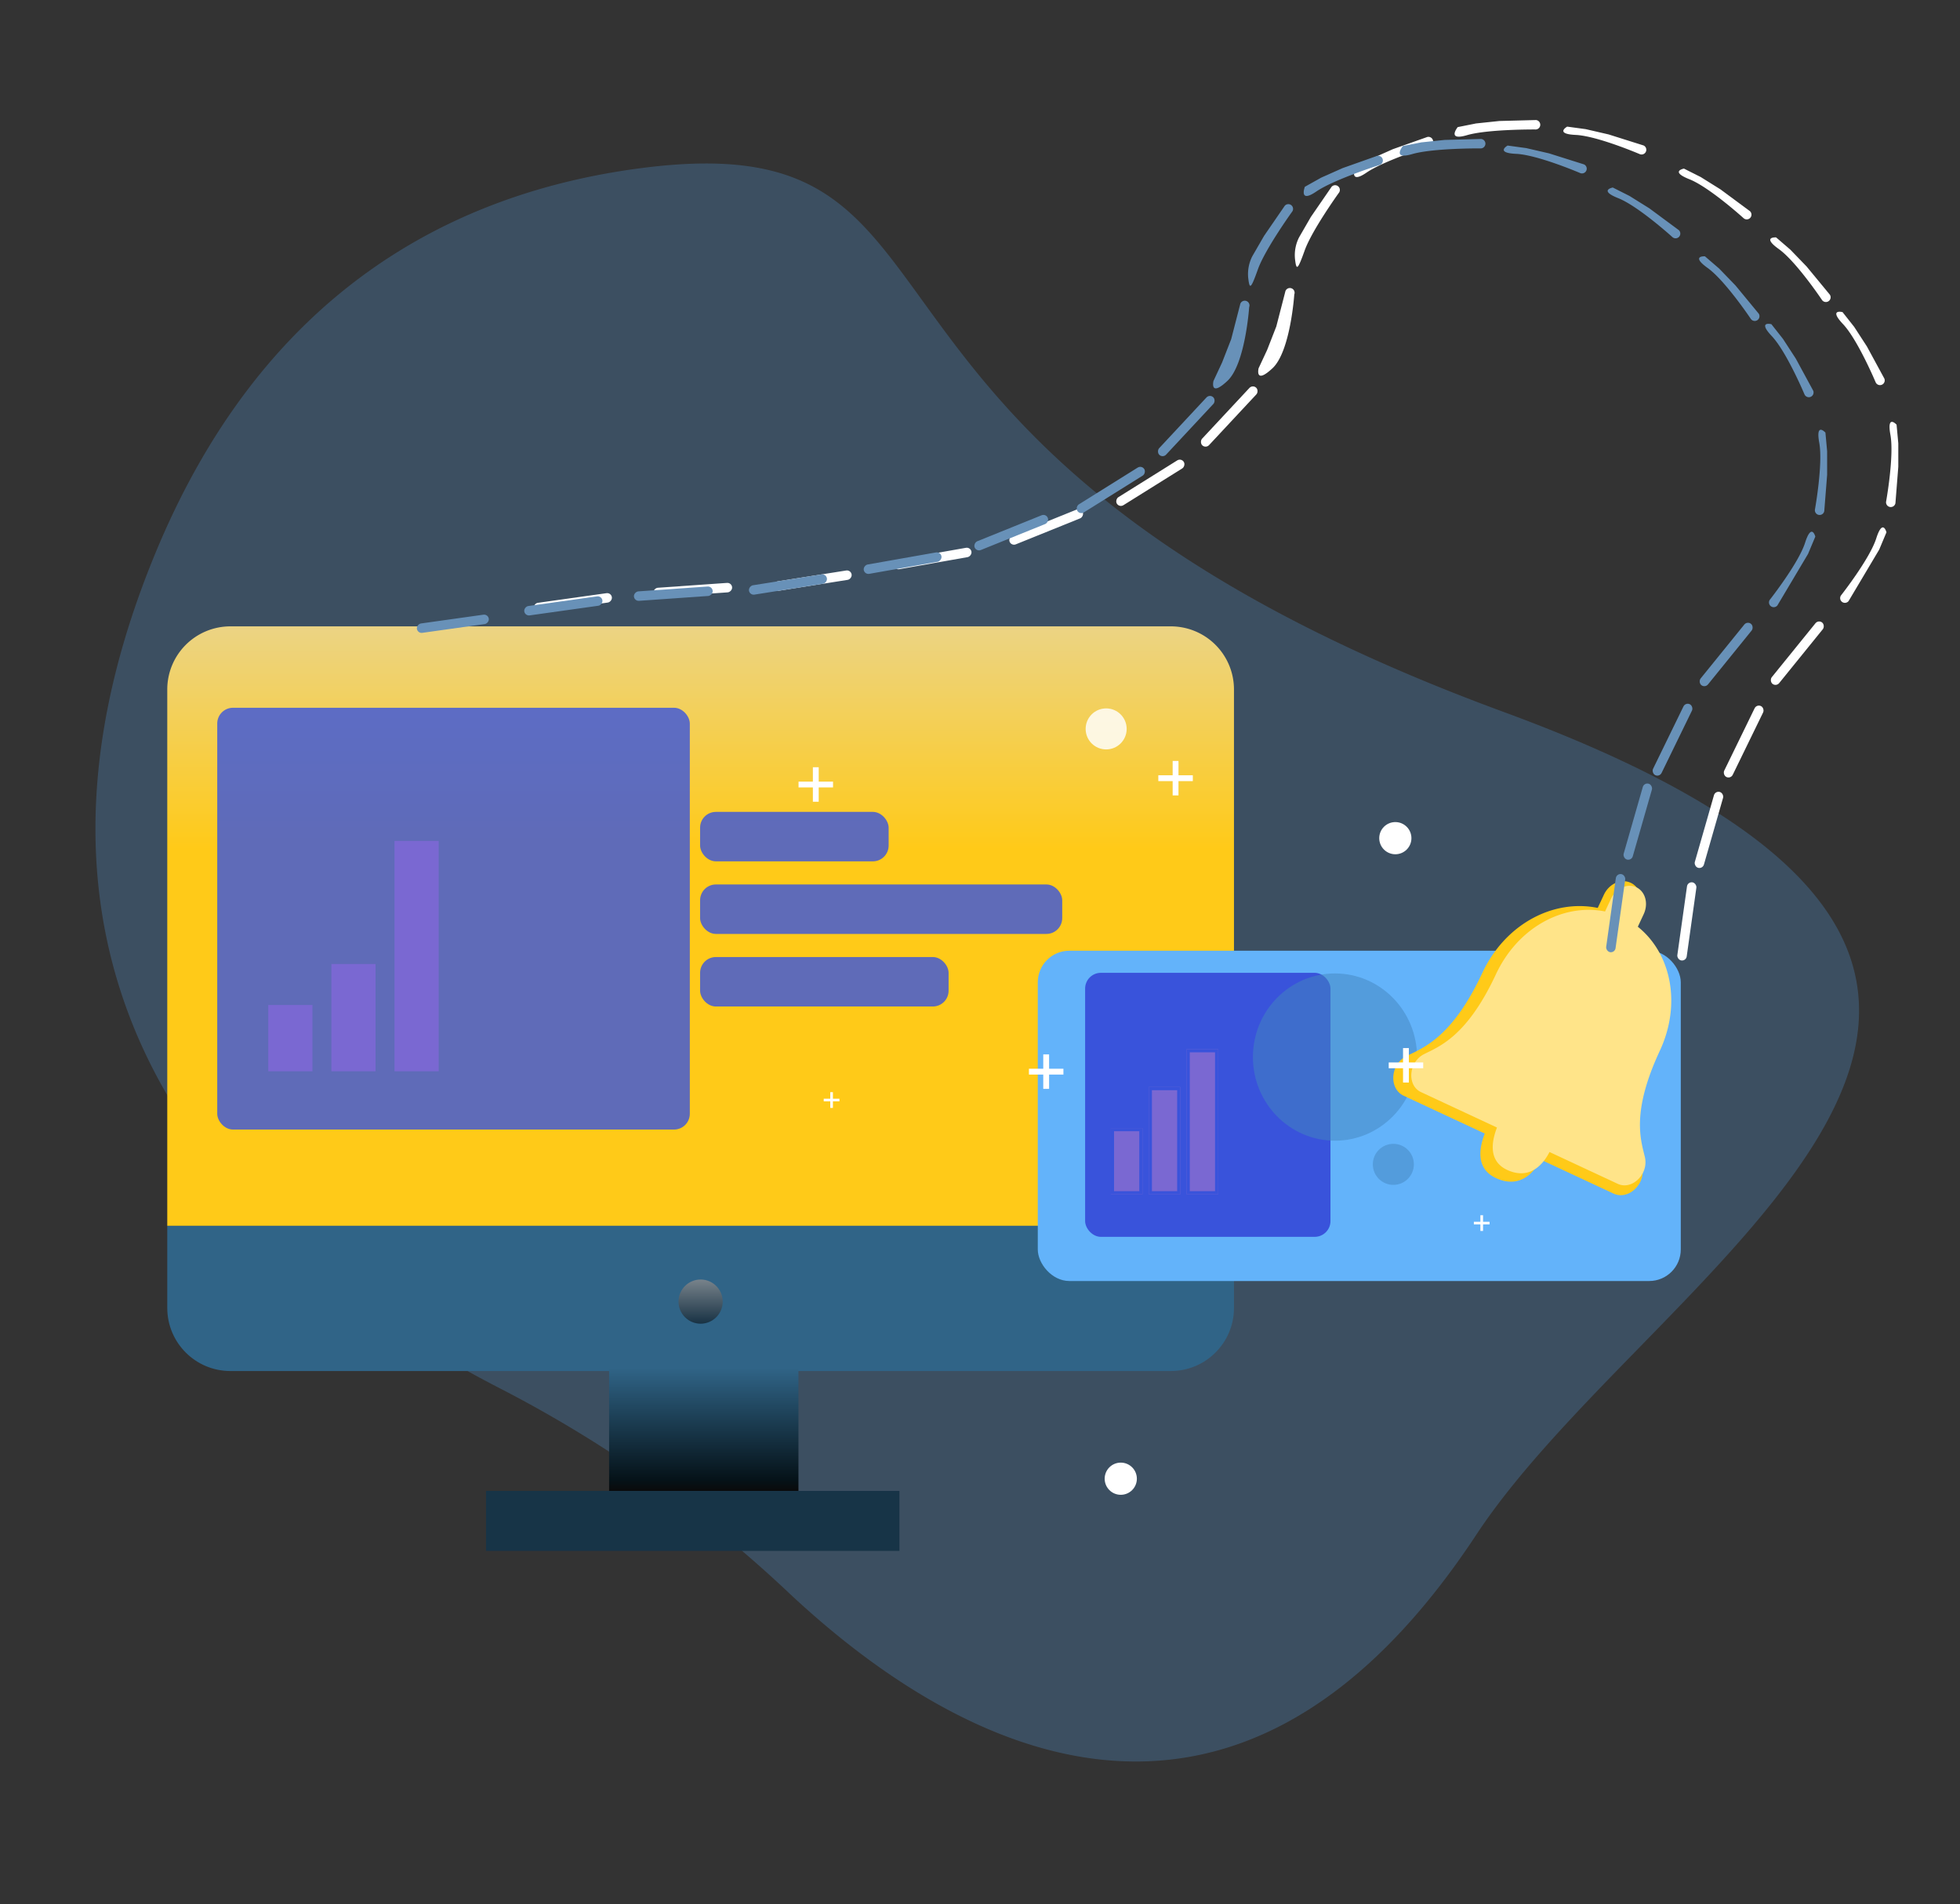 <svg xmlns="http://www.w3.org/2000/svg" xmlns:xlink="http://www.w3.org/1999/xlink" width="621.05" height="603.485" viewBox="0 0 621.05 603.485"><rect x="0" y="0" width="621.05" height="603.485" fill="#333333" stroke="none"/><defs><style>.a{fill:#5eaeff;opacity:0.23;}.b{fill:url(#a);}.c,.s{fill:#306487;}.d{fill:url(#b);}.e{fill:#173447;}.f{fill:url(#c);}.g{fill:#63b3fa;}.h{fill:#3953db;}.i,.p{fill:#7a68d2;}.i{stroke:#3953db;}.j{fill:#4485be;opacity:0.51;}.k{fill:#ffca18;}.l{fill:#ffe489;}.m,.q{fill:#fff;}.n{fill:#6891b8;}.o{fill:#3b55dd;opacity:0.81;}.q{opacity:0.83;}.r,.s{stroke:none;}.t{fill:none;}</style><linearGradient id="a" x1="0.5" y1="0.371" x2="0.5" y2="-0.176" gradientUnits="objectBoundingBox"><stop offset="0" stop-color="#ffca18"/><stop offset="1" stop-color="#e2d8b6"/><stop offset="1" stop-color="#dbe5ee"/></linearGradient><linearGradient id="b" x1="0.5" x2="0.5" y2="1" gradientUnits="objectBoundingBox"><stop offset="0" stop-color="#9aaaaa"/><stop offset="0" stop-color="#306487"/><stop offset="0.914" stop-color="#051218"/><stop offset="1" stop-color="#0a0a0a"/></linearGradient><linearGradient id="c" x1="0.5" x2="0.5" y2="1" gradientUnits="objectBoundingBox"><stop offset="0" stop-color="#78838b"/><stop offset="1" stop-color="#183244"/></linearGradient></defs><g transform="translate(0)"><g transform="translate(5615 -4227.496)"><path class="a" d="M649.756,249.757C437.418,131.171,522.845,40.273,407.314,36.75c-61.077-1.862-125.348,20.14-172.142,97.133-83.649,137.633,5.14,232.743,67.042,277.937a400.433,400.433,0,0,1,80.06,78.158c41.813,53.892,122.25,120.861,218.048,15.931C669.757,429.856,862.1,368.343,649.756,249.757Z" transform="translate(-5819.298 4308.122) rotate(-9)"/><path class="b" d="M20,0H318a20,20,0,0,1,20,20V190a0,0,0,0,1,0,0H0a0,0,0,0,1,0,0V20A20,20,0,0,1,20,0Z" transform="translate(-5562 4426)"/><g class="c" transform="translate(-5562 4616)"><path class="r" d="M 318 45.5 L 20 45.5 C 17.367 45.5 14.814 44.985 12.41 43.968 C 10.088 42.986 8.002 41.58 6.211 39.789 C 4.42 37.998 3.014 35.912 2.032 33.59 C 1.015 31.186 0.5 28.633 0.5 26 L 0.5 0.5 L 337.5 0.5 L 337.5 26 C 337.5 28.633 336.984 31.186 335.968 33.59 C 334.986 35.912 333.58 37.998 331.789 39.789 C 329.998 41.58 327.912 42.986 325.59 43.968 C 323.186 44.985 320.633 45.5 318 45.5 Z"/><path class="s" d="M 1 1 L 1 26 C 1 28.565 1.502 31.054 2.493 33.395 C 3.45 35.658 4.82 37.69 6.565 39.435 C 8.31 41.18 10.342 42.55 12.605 43.507 C 14.946 44.498 17.435 45 20 45 L 318 45 C 320.565 45 323.054 44.498 325.395 43.507 C 327.658 42.55 329.69 41.18 331.435 39.435 C 333.18 37.69 334.55 35.658 335.507 33.395 C 336.498 31.054 337 28.565 337 26 L 337 1 L 1 1 M 0 0 L 338 0 L 338 26 C 338 37.046 329.046 46 318 46 L 20 46 C 8.954 46 0 37.046 0 26 L 0 0 Z"/></g><rect class="d" width="60" height="39" transform="translate(-5422 4661)"/><rect class="e" width="131" height="19" transform="translate(-5461 4700)"/><circle class="f" cx="7" cy="7" r="7" transform="translate(-5400 4633)"/><rect class="g" width="203.74" height="104.674" rx="10" transform="translate(-5286.165 4528.799)"/><rect class="h" width="77.74" height="83.674" rx="5" transform="translate(-5271.165 4535.799)"/><g class="i" transform="translate(-5263 4585)"><rect class="r" width="10" height="21"/><rect class="t" x="0.5" y="0.5" width="9" height="20"/></g><g class="i" transform="translate(-5251 4572)"><rect class="r" width="10" height="34"/><rect class="t" x="0.5" y="0.5" width="9" height="33"/></g><g class="i" transform="translate(-5239 4560)"><rect class="r" width="10" height="46"/><rect class="t" x="0.5" y="0.5" width="9" height="45"/></g><ellipse class="j" cx="26" cy="26.5" rx="26" ry="26.5" transform="translate(-5218 4536)"/><g transform="translate(275.448 936.033) rotate(11)"><path class="k" d="M43.613,102.854c6.747,0,10.429-4.5,10.429-12.278L34.374,89.322C34.374,97.1,36.866,102.854,43.613,102.854ZM83.939,79.74c-3.691-4.569-10.6-11.443-10.6-33.959,0-17.1-10.408-30.792-24.441-34.151V7.043C48.9,3.154,46.165,0,42.792,0s-6.109,3.154-6.109,7.043V11.63C22.649,14.989,12.242,28.679,12.242,45.781c0,22.516-6.906,29.39-10.6,33.959A7.482,7.482,0,0,0,0,84.519c.021,3.61,2.48,7.043,6.132,7.043H79.451c3.653,0,6.113-3.434,6.132-7.043a7.478,7.478,0,0,0-1.645-4.778Z" transform="translate(-4635.098 4520.63) rotate(14)"/><path class="l" d="M40.915,98.476c6.33,0,9.784-4.306,9.784-11.755l-18.452-1.2C32.248,92.969,34.585,98.476,40.915,98.476Zm37.831-22.13C75.283,71.971,68.8,65.39,68.8,43.832c0-16.374-9.764-29.481-22.929-32.7V6.743C45.876,3.02,43.309,0,40.144,0s-5.731,3.02-5.731,6.743v4.392c-13.165,3.216-22.929,16.323-22.929,32.7,0,21.558-6.479,28.139-9.941,32.514A7.259,7.259,0,0,0,0,80.92c.02,3.456,2.326,6.743,5.753,6.743H74.536c3.427,0,5.735-3.287,5.753-6.743a7.255,7.255,0,0,0-1.543-4.575Z" transform="translate(-4630.526 4522.323) rotate(14)"/></g><circle class="j" cx="6.5" cy="6.5" r="6.5" transform="translate(-5180 4590)"/><rect class="m" width="3" height="25" rx="1.5" transform="translate(-5080.246 4506.913) rotate(8)"/><rect class="m" width="3" height="25" rx="1.5" transform="translate(-5071.496 4478.071) rotate(16)"/><rect class="m" width="3" height="25" rx="1.5" transform="matrix(0.899, 0.438, -0.438, 0.899, -5058.368, 4450.607)"/><rect class="m" width="3" height="25" rx="1.5" transform="translate(-5038.799 4423.842) rotate(39)"/><path class="m" d="M-1.391-1,.273,4.7,3,23.5a1.5,1.5,0,0,1-3,0S-.209,8.886-2.687,2.548-1.391-1-1.391-1Z" transform="translate(-5016.799 4397.842) rotate(39)"/><path class="m" d="M-1.391-1,.273,4.7l1.416,7.285L3,23.5a1.5,1.5,0,0,1-3,0S-.209,8.886-2.687,2.548-1.391-1-1.391-1Z" transform="translate(-5012.872 4363.334) rotate(11)"/><path class="m" d="M-1.391-1,.273,4.7l1.416,7.285L3,23.5a1.5,1.5,0,0,1-3,0S-.209,8.886-2.687,2.548-1.391-1-1.391-1Z" transform="translate(-5029.498 4326.821) rotate(-22)"/><path class="m" d="M-1.391-1,.273,4.7l1.416,7.285L3,23.5a1.5,1.5,0,0,1-3,0S-.209,8.886-2.687,2.548-1.391-1-1.391-1Z" transform="matrix(0.839, -0.545, 0.545, 0.839, -5050.51, 4302.811)"/><path class="m" d="M-1.391-1,.273,4.7l1.416,7.285L3,23.5a1.5,1.5,0,0,1-3,0S-.209,8.886-2.687,2.548-1.391-1-1.391-1Z" transform="translate(-5079.734 4280.593) rotate(-47)"/><path class="m" d="M-1.391-1,.273,4.7l1.416,7.285L3,23.5a1.5,1.5,0,0,1-3,0S-.209,8.886-2.687,2.548-1.391-1-1.391-1Z" transform="matrix(0.407, -0.914, 0.914, 0.407, -5116.938, 4266.764)"/><path class="m" d="M-1.391-1,.273,4.7l1.416,7.285L3,23.5a1.5,1.5,0,0,1-3,0S-1.205,8.489-3.683,2.151-1.391-1-1.391-1Z" transform="translate(-5151.988 4266.479) rotate(-85)"/><path class="m" d="M-1.391-1,.273,4.7l1.416,7.285L3,23.5a1.5,1.5,0,0,1-3,0S-1.205,8.489-3.683,2.151-1.391-1-1.391-1Z" transform="translate(-5184.953 4279.114) rotate(-103)"/><path class="m" d="M2.188-2.378,1.737,4.036l-.048,7.952L3,23.5a1.5,1.5,0,0,1-3,0S-5.34,6.2-1.924-.8,2.188-2.378,2.188-2.378Z" transform="matrix(-0.934, -0.358, 0.358, -0.934, -5213.303, 4342.763)"/><path class="m" d="M-3.217-1.316A12.411,12.411,0,0,1,.273,4.7l1.416,7.285L3,23.5a1.5,1.5,0,0,1-3,0S-1.328,9.015-3.806,2.677-5.989-3.837-3.217-1.316Z" transform="translate(-5206.234 4306.414) rotate(-139)"/><rect class="m" width="3" height="25" rx="1.5" transform="translate(-5218.072 4349.335) rotate(43)"/><rect class="m" width="3" height="25" rx="1.5" transform="matrix(-0.53, -0.848, 0.848, -0.53, -5260.306, 4388.396)"/><rect class="m" width="3" height="25" rx="1.5" transform="translate(-5294.528 4400.573) rotate(-112)"/><rect class="m" width="3" height="25" rx="1.5" transform="matrix(-0.174, -0.985, 0.985, -0.174, -5331.549, 4408.148)"/><rect class="m" width="3" height="25" rx="1.5" transform="translate(-5369.611 4414.937) rotate(-99)"/><rect class="m" width="3" height="25" rx="1.5" transform="matrix(-0.07, -0.998, 0.998, -0.07, -5407.865, 4416.868)"/><rect class="m" width="3" height="25" rx="1.5" transform="translate(-5445.669 4421.725) rotate(-98)"/><g transform="translate(-3 6)"><rect class="n" width="3" height="25" rx="1.5" transform="translate(-5099.792 4498.299) rotate(8)"/><rect class="n" width="3" height="25" rx="1.5" transform="translate(-5091.043 4469.457) rotate(16)"/><rect class="n" width="3" height="25" rx="1.5" transform="matrix(0.899, 0.438, -0.438, 0.899, -5077.915, 4444.022)"/><rect class="n" width="3" height="25" rx="1.5" transform="translate(-5058.346 4418.254) rotate(39)"/><path class="n" d="M2.139.61,3.8,6.318l2.727,18.8a1.5,1.5,0,0,1-3,0S3.321,10.5.843,4.162,2.139.61,2.139.61Z" transform="translate(-5038.073 4389.739) rotate(39)"/><path class="n" d="M2.139.61,3.8,6.318,5.218,13.6,6.529,25.114a1.5,1.5,0,0,1-3,0S3.321,10.5.843,4.162,2.139.61,2.139.61Z" transform="translate(-5035.576 4357.588) rotate(11)"/><path class="n" d="M2.139.61,3.8,6.318,5.218,13.6,6.529,25.114a1.5,1.5,0,0,1-3,0S3.321,10.5.843,4.162,2.139.61,2.139.61Z" transform="translate(-5052.922 4324.477) rotate(-22)"/><path class="n" d="M2.139.61,3.8,6.318,5.218,13.6,6.529,25.114a1.5,1.5,0,0,1-3,0S3.321,10.5.843,4.162,2.139.61,2.139.61Z" transform="matrix(0.839, -0.545, 0.545, 0.839, -5073.896, 4303.38)"/><path class="n" d="M2.139.61,3.8,6.318,5.218,13.6,6.529,25.114a1.5,1.5,0,0,1-3,0S3.321,10.5.843,4.162,2.139.61,2.139.61Z" transform="translate(-5102.869 4282.074) rotate(-47)"/><path class="n" d="M2.139.61,3.8,6.318,5.218,13.6,6.529,25.114a1.5,1.5,0,0,1-3,0S3.321,10.5.843,4.162,2.139.61,2.139.61Z" transform="matrix(0.407, -0.914, 0.914, 0.407, -5135.725, 4269.332)"/><path class="n" d="M3.006.8,4.669,6.507l1.416,7.285L7.4,25.3a1.5,1.5,0,0,1-3,0S3.191,10.293.714,3.955,3.006.8,3.006.8Z" transform="translate(-5168.545 4270.702) rotate(-85)"/><path class="n" d="M3.006.8,4.669,6.507l1.416,7.285L7.4,25.3a1.5,1.5,0,0,1-3,0S3.191,10.293.714,3.955,3.006.8,3.006.8Z" transform="translate(-5198.646 4283.804) rotate(-103)"/><path class="n" d="M5.253,2,4.8,8.417l-.048,7.952L6.065,27.881a1.5,1.5,0,1,1-3,0s-5.34-17.3-1.924-24.3S5.253,2,5.253,2Z" transform="matrix(-0.934, -0.358, 0.358, -0.934, -5223.303, 4345.97)"/><path class="n" d="M2.277,1.516a12.411,12.411,0,0,1,3.49,6.019L7.183,14.82,8.494,26.331a1.5,1.5,0,0,1-3,0S4.166,11.847,1.688,5.509-.5-1.006,2.277,1.516Z" transform="translate(-5215.772 4312.155) rotate(-139)"/><rect class="n" width="3" height="25" rx="1.5" transform="translate(-5228.684 4346.353) rotate(43)"/><rect class="n" width="3" height="25" rx="1.5" transform="matrix(-0.53, -0.848, 0.848, -0.53, -5269.833, 4384.675)"/><rect class="n" width="3" height="25" rx="1.5" transform="translate(-5302.608 4396.374) rotate(-112)"/><rect class="n" width="3" height="25" rx="1.5" transform="matrix(-0.174, -0.985, 0.985, -0.174, -5338.047, 4403.617)"/><rect class="n" width="3" height="25" rx="1.5" transform="translate(-5374.441 4410.176) rotate(-99)"/><rect class="n" width="3" height="25" rx="1.5" transform="matrix(-0.07, -0.998, 0.998, -0.07, -5411.026, 4412.013)"/><rect class="n" width="3" height="25" rx="1.5" transform="translate(-5445.669 4416.735) rotate(-98)"/><rect class="n" width="3" height="23" rx="1.5" transform="translate(-5479.689 4422.265) rotate(-98)"/></g><rect class="o" width="149.74" height="133.674" rx="5" transform="translate(-5546.165 4451.799)"/><rect class="p" width="14" height="21" transform="translate(-5530 4546)"/><rect class="p" width="14" height="34" transform="translate(-5510 4533)"/><rect class="p" width="14" height="73" transform="translate(-5490 4494)"/><rect class="o" width="59.74" height="15.674" rx="5" transform="translate(-5393.165 4484.799)"/><rect class="o" width="114.74" height="15.674" rx="5" transform="translate(-5393.165 4507.799)"/><rect class="o" width="78.74" height="15.674" rx="5" transform="translate(-5393.165 4530.799)"/><circle class="q" cx="6.5" cy="6.5" r="6.5" transform="translate(-5271 4452)"/><circle class="m" cx="5.1" cy="5.1" r="5.1" transform="translate(-5264.972 4691.026)"/><circle class="m" cx="5.1" cy="5.1" r="5.1" transform="translate(-5177.972 4488.026)"/><path class="m" d="M152.94,592.21H148.4v-4.54h-1.85v4.54h-4.54v1.85h4.54v4.53h1.85v-4.53h4.54Z" transform="translate(-5503.981 3882.986)"/><path class="m" d="M266.94,590.21H262.4v-4.54h-1.85v4.54h-4.54v1.85h4.54v4.53h1.85v-4.53h4.54Z" transform="translate(-5503.981 3882.986)"/><path class="m" d="M154.97,692.71H152.9v-2.07h-.84v2.07h-2.07v.84h2.07v2.07h.84v-2.07h2.07Z" transform="translate(-5503.981 3882.986)"/><path class="m" d="M322.97,368.71H320.9v-2.07h-.84v2.07h-2.07v.84h2.07v2.07h.84v-2.07h2.07Z" transform="translate(-5465.981 4245.986)"/><path class="m" d="M152.94,592.21H148.4v-4.54h-1.85v4.54h-4.54v1.85h4.54v4.53h1.85v-4.53h4.54Z" transform="translate(-5430.981 3973.986)"/><path class="m" d="M266.94,590.21H262.4v-4.54h-1.85v4.54h-4.54v1.85h4.54v4.53h1.85v-4.53h4.54Z" transform="translate(-5430.981 3973.986)"/></g></g></svg>